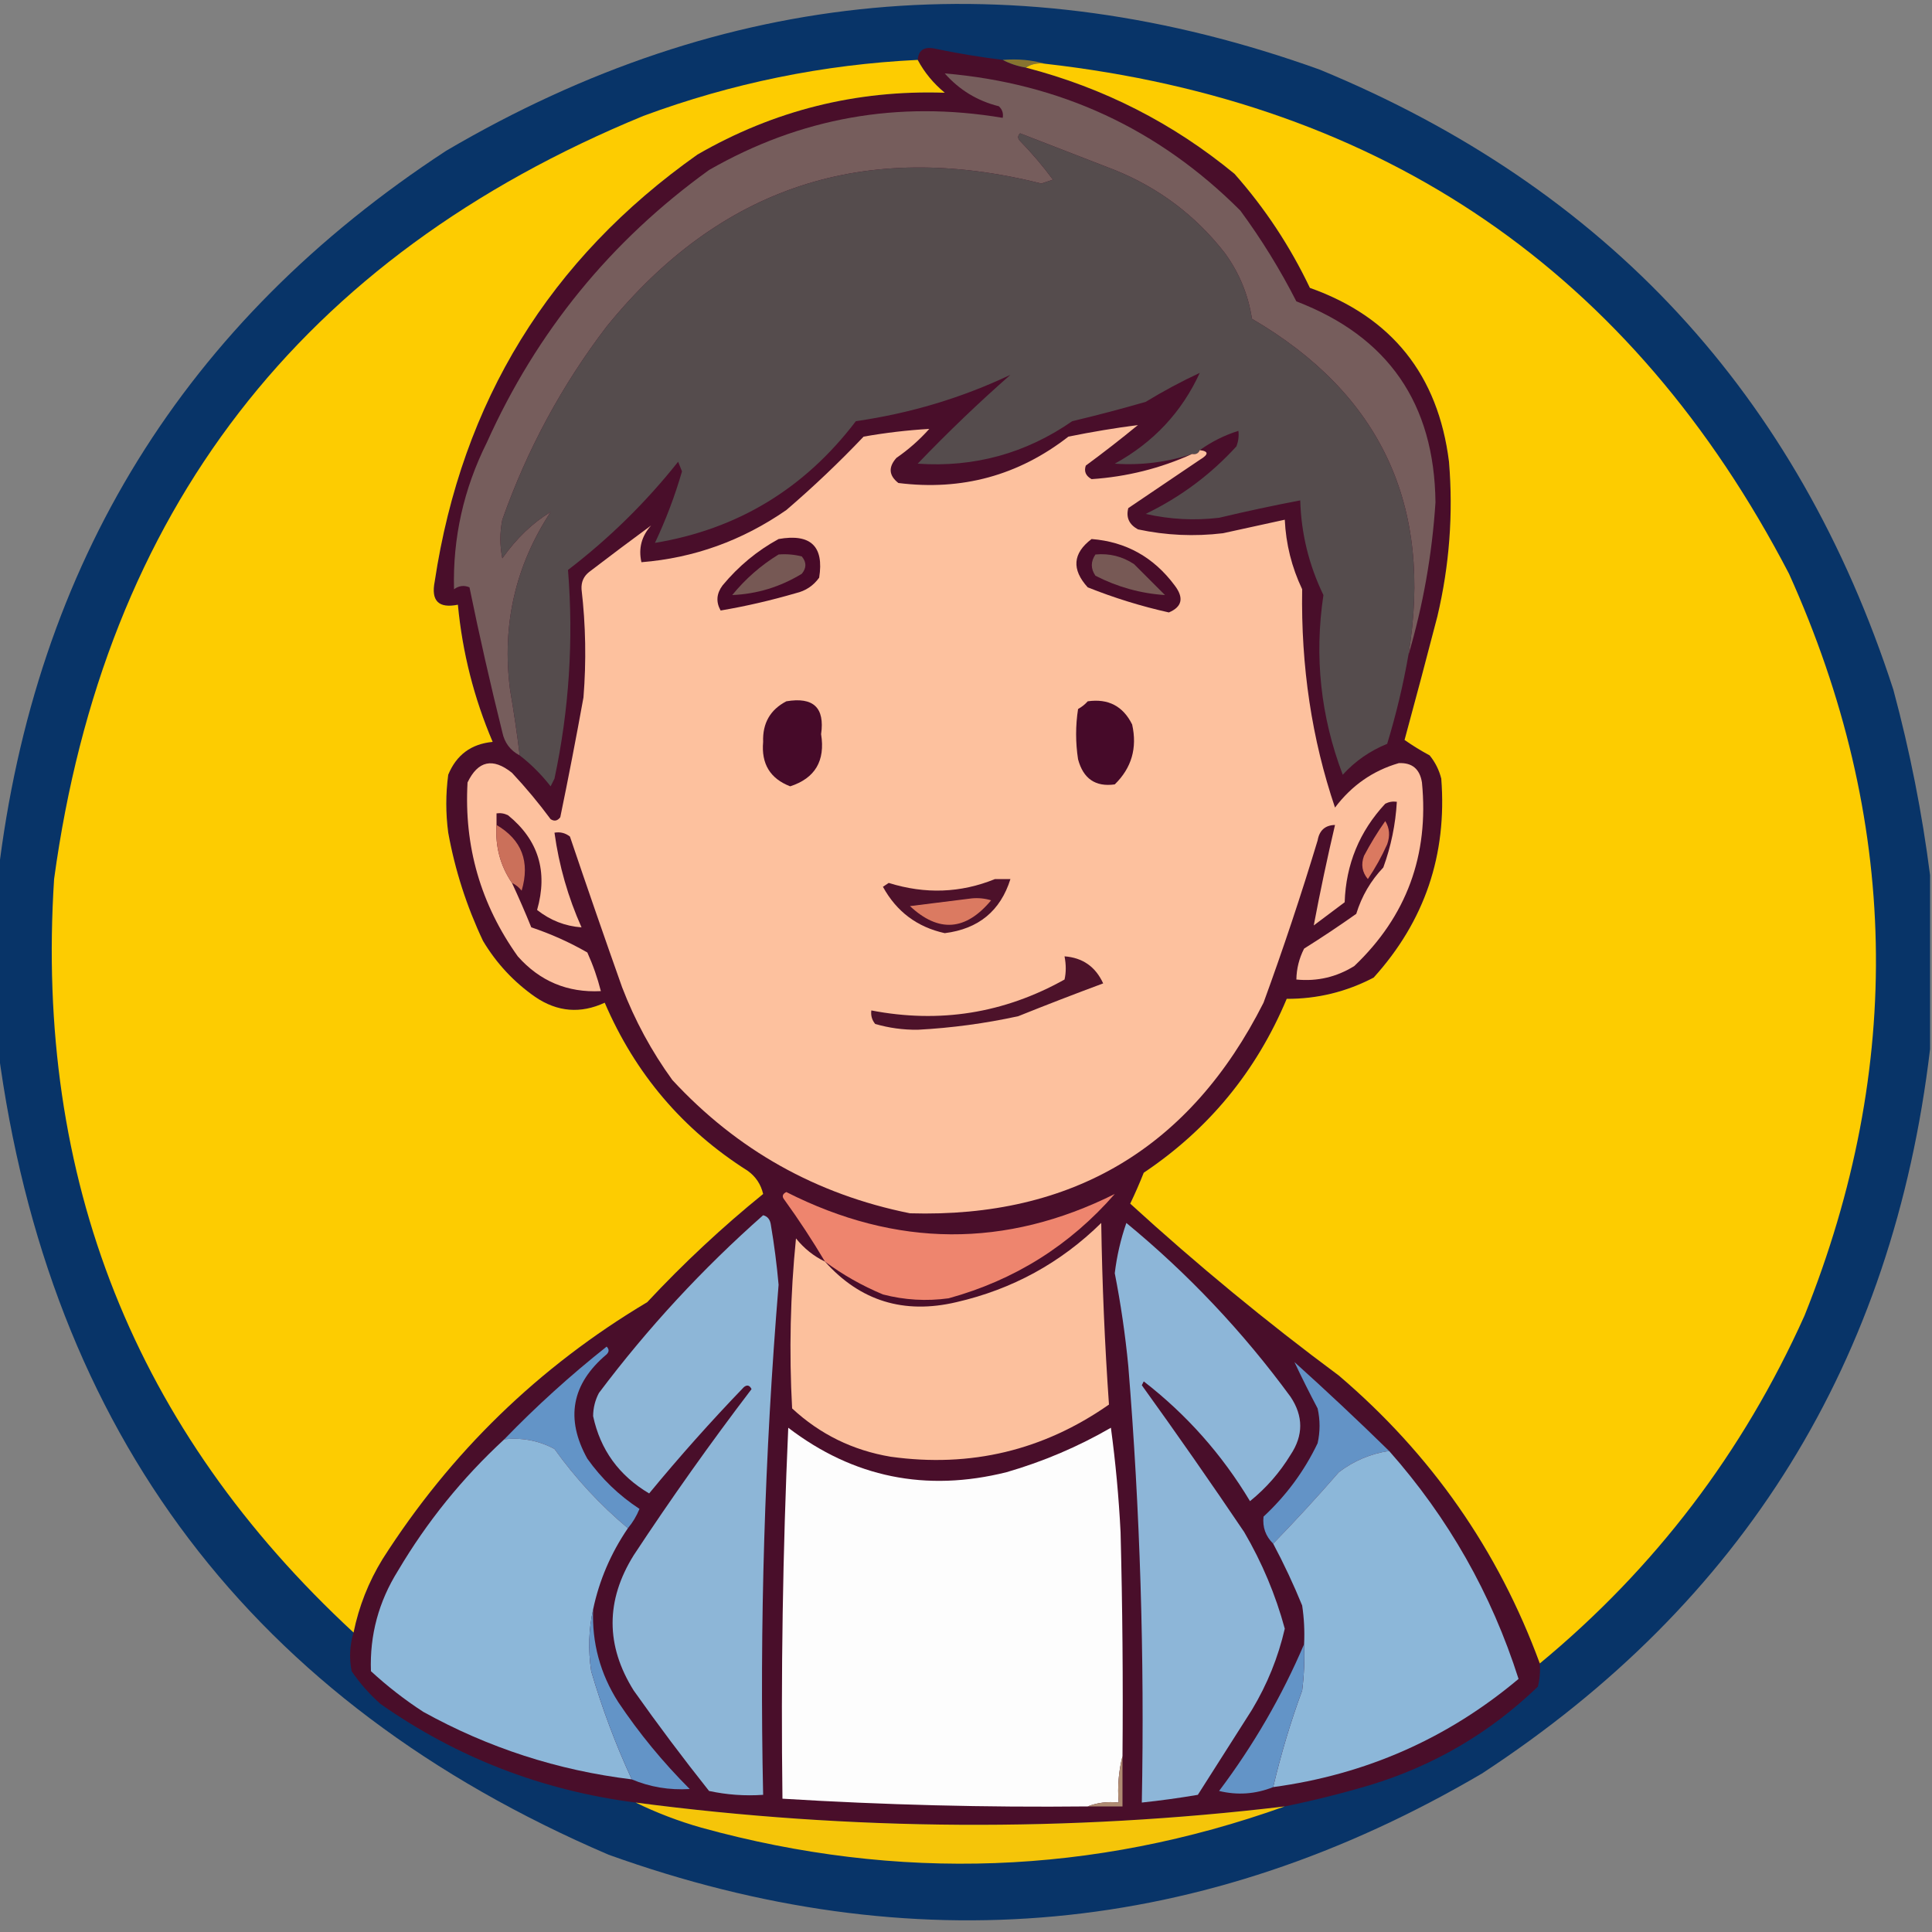 <?xml version="1.0" encoding="UTF-8"?>
<!DOCTYPE svg PUBLIC "-//W3C//DTD SVG 1.1//EN" "http://www.w3.org/Graphics/SVG/1.1/DTD/svg11.dtd">
<svg xmlns="http://www.w3.org/2000/svg" version="1.1" width="500px" height="500px" style="shape-rendering:geometricPrecision; text-rendering:geometricPrecision; image-rendering:optimizeQuality; fill-rule:evenodd; clip-rule:evenodd" xmlns:xlink="http://www.w3.org/1999/xlink">
<rect width="100%" height="100%" fill="#808080" stroke="none"/>
<g><path style="opacity:0.956" fill="#033067" d="M 499.5,226.5 C 499.5,241.5 499.5,256.5 499.5,271.5C 489.907,352.223 451.24,414.723 383.5,459C 311.522,501.255 236.189,508.255 157.5,480C 65.324,440.498 12.657,370.998 -0.5,271.5C -0.5,256.5 -0.5,241.5 -0.5,226.5C 9.092,145.779 47.759,83.279 115.5,39C 187.475,-3.255 262.808,-10.255 341.5,18C 415.725,48.612 465.225,102.112 490,178.5C 494.285,194.424 497.452,210.424 499.5,226.5 Z"/></g>
<g><path style="opacity:1" fill="#490e2a" d="M 259.5,15.5 C 261.302,16.458 263.302,17.125 265.5,17.5C 285.59,22.711 303.59,31.878 319.5,45C 327.366,53.89 333.866,63.723 339,74.5C 360.193,82.038 372.193,97.038 375,119.5C 376.114,132.991 375.114,146.324 372,159.5C 369.229,170.188 366.396,180.855 363.5,191.5C 365.583,192.959 367.75,194.292 370,195.5C 371.439,197.275 372.439,199.275 373,201.5C 374.529,221.246 368.696,238.413 355.5,253C 348.439,256.695 340.939,258.528 333,258.5C 325.143,277.235 312.809,292.235 296,303.5C 294.931,306.208 293.764,308.875 292.5,311.5C 309.772,327.277 327.772,342.111 346.5,356C 370.418,376.388 387.751,401.221 398.5,430.5C 398.662,432.527 398.495,434.527 398,436.5C 385.59,448.459 371.09,456.959 354.5,462C 347.227,464.152 339.894,465.985 332.5,467.5C 276.469,474.166 220.469,473.833 164.5,466.5C 140.336,463.393 118.336,454.893 98.5,441C 95.628,438.463 93.128,435.63 91,432.5C 90.341,429.112 90.508,425.779 91.5,422.5C 92.872,415.75 95.372,409.417 99,403.5C 116.594,375.906 139.427,353.739 167.5,337C 176.919,326.91 186.919,317.577 197.5,309C 196.917,306.501 195.584,304.501 193.5,303C 176.715,292.374 164.382,277.874 156.5,259.5C 150.24,262.403 144.24,261.903 138.5,258C 132.955,254.122 128.455,249.289 125,243.5C 120.763,234.547 117.763,225.213 116,215.5C 115.333,210.5 115.333,205.5 116,200.5C 118.121,195.356 121.954,192.522 127.5,192C 122.664,180.658 119.664,168.825 118.5,156.5C 113.508,157.508 111.508,155.508 112.5,150.5C 119.537,103.903 142.204,67.07 180.5,40C 200.286,28.575 221.619,23.242 244.5,24C 241.553,21.564 239.22,18.731 237.5,15.5C 237.685,13.11 239.018,12.11 241.5,12.5C 247.468,13.761 253.468,14.761 259.5,15.5 Z"/></g>
<g><path style="opacity:1" fill="#877430" d="M 259.5,15.5 C 263.371,15.185 267.038,15.518 270.5,16.5C 268.585,16.215 266.919,16.549 265.5,17.5C 263.302,17.125 261.302,16.458 259.5,15.5 Z"/></g>
<g><path style="opacity:1" fill="#fdcc01" d="M 237.5,15.5 C 239.22,18.731 241.553,21.564 244.5,24C 221.619,23.242 200.286,28.575 180.5,40C 142.204,67.07 119.537,103.903 112.5,150.5C 111.508,155.508 113.508,157.508 118.5,156.5C 119.664,168.825 122.664,180.658 127.5,192C 121.954,192.522 118.121,195.356 116,200.5C 115.333,205.5 115.333,210.5 116,215.5C 117.763,225.213 120.763,234.547 125,243.5C 128.455,249.289 132.955,254.122 138.5,258C 144.24,261.903 150.24,262.403 156.5,259.5C 164.382,277.874 176.715,292.374 193.5,303C 195.584,304.501 196.917,306.501 197.5,309C 186.919,317.577 176.919,326.91 167.5,337C 139.427,353.739 116.594,375.906 99,403.5C 95.372,409.417 92.872,415.75 91.5,422.5C 34.85,370.103 9.017,305.103 14,227.5C 26.985,132.329 77.819,66.496 166.5,30C 189.425,21.515 213.092,16.682 237.5,15.5 Z"/></g>
<g><path style="opacity:1" fill="#fdcc00" d="M 265.5,17.5 C 266.919,16.549 268.585,16.215 270.5,16.5C 358.26,26.476 422.427,70.476 463,148.5C 491.596,211.883 492.929,275.883 467,340.5C 451.115,375.873 428.282,405.873 398.5,430.5C 387.751,401.221 370.418,376.388 346.5,356C 327.772,342.111 309.772,327.277 292.5,311.5C 293.764,308.875 294.931,306.208 296,303.5C 312.809,292.235 325.143,277.235 333,258.5C 340.939,258.528 348.439,256.695 355.5,253C 368.696,238.413 374.529,221.246 373,201.5C 372.439,199.275 371.439,197.275 370,195.5C 367.75,194.292 365.583,192.959 363.5,191.5C 366.396,180.855 369.229,170.188 372,159.5C 375.114,146.324 376.114,132.991 375,119.5C 372.193,97.038 360.193,82.038 339,74.5C 333.866,63.723 327.366,53.89 319.5,45C 303.59,31.878 285.59,22.711 265.5,17.5 Z"/></g>
<g><path style="opacity:1" fill="#765d5c" d="M 364.5,169.5 C 370.891,130.96 357.391,101.96 324,82.5C 323.054,76.274 320.721,70.607 317,65.5C 309.459,55.805 299.959,48.638 288.5,44C 280.317,40.829 272.15,37.662 264,34.5C 263.333,35.167 263.333,35.833 264,36.5C 267.071,39.648 269.904,42.981 272.5,46.5C 271.5,46.833 270.5,47.167 269.5,47.5C 223.827,36.003 186.327,48.336 157,84.5C 145.414,99.666 136.414,116.333 130,134.5C 129.333,137.833 129.333,141.167 130,144.5C 133.658,139.327 137.824,135.327 142.5,132.5C 133.346,146.456 129.846,161.789 132,178.5C 132.975,184.156 133.808,189.823 134.5,195.5C 132.066,194.229 130.566,192.229 130,189.5C 126.892,176.993 124.058,164.493 121.5,152C 120.101,151.405 118.768,151.572 117.5,152.5C 117.149,139.227 119.982,126.56 126,114.5C 138.91,85.818 158.077,62.318 183.5,44C 207.125,30.444 232.458,25.944 259.5,30.5C 259.719,29.325 259.386,28.325 258.5,27.5C 252.953,26.12 248.286,23.287 244.5,19C 274.378,21.524 299.878,33.357 321,54.5C 326.46,61.915 331.293,69.748 335.5,78C 359.22,87.077 371.22,104.41 371.5,130C 370.62,143.552 368.287,156.718 364.5,169.5 Z"/></g>
<g><path style="opacity:1" fill="#554c4d" d="M 364.5,169.5 C 363.142,177.266 361.309,184.932 359,192.5C 354.556,194.304 350.722,196.971 347.5,200.5C 341.78,185.439 340.113,169.939 342.5,154C 338.742,146.233 336.742,138.066 336.5,129.5C 329.503,130.831 322.503,132.331 315.5,134C 309.109,134.758 302.776,134.424 296.5,133C 305.51,128.644 313.343,122.811 320,115.5C 320.49,114.207 320.657,112.873 320.5,111.5C 316.891,112.638 313.558,114.304 310.5,116.5C 310.158,117.338 309.492,117.672 308.5,117.5C 301.982,119.631 295.316,120.464 288.5,120C 298.495,114.51 305.828,106.677 310.5,96.5C 305.771,98.701 301.104,101.201 296.5,104C 290.205,105.824 283.872,107.49 277.5,109C 265.469,117.343 252.135,121.01 237.5,120C 245.25,111.914 253.25,104.247 261.5,97C 248.904,102.972 235.571,106.972 221.5,109C 208.215,126.464 190.881,136.964 169.5,140.5C 172.328,134.514 174.662,128.348 176.5,122C 176.167,121.167 175.833,120.333 175.5,119.5C 167.175,129.991 157.675,139.325 147,147.5C 148.462,165.664 147.295,183.664 143.5,201.5C 143.167,202.167 142.833,202.833 142.5,203.5C 140.118,200.452 137.452,197.785 134.5,195.5C 133.808,189.823 132.975,184.156 132,178.5C 129.846,161.789 133.346,146.456 142.5,132.5C 137.824,135.327 133.658,139.327 130,144.5C 129.333,141.167 129.333,137.833 130,134.5C 136.414,116.333 145.414,99.666 157,84.5C 186.327,48.336 223.827,36.003 269.5,47.5C 270.5,47.167 271.5,46.833 272.5,46.5C 269.904,42.981 267.071,39.648 264,36.5C 263.333,35.833 263.333,35.167 264,34.5C 272.15,37.662 280.317,40.829 288.5,44C 299.959,48.638 309.459,55.805 317,65.5C 320.721,70.607 323.054,76.274 324,82.5C 357.391,101.96 370.891,130.96 364.5,169.5 Z"/></g>
<g><path style="opacity:1" fill="#fdc19e" d="M 308.5,117.5 C 309.492,117.672 310.158,117.338 310.5,116.5C 312.842,116.775 312.842,117.608 310.5,119C 304.333,123.167 298.167,127.333 292,131.5C 291.37,133.903 292.203,135.737 294.5,137C 301.753,138.557 309.086,138.89 316.5,138C 321.854,136.828 327.187,135.661 332.5,134.5C 332.793,140.798 334.293,146.798 337,152.5C 336.668,172.485 339.501,191.318 345.5,209C 349.811,203.277 355.311,199.444 362,197.5C 365.439,197.334 367.439,199.001 368,202.5C 369.845,221.311 364.012,237.144 350.5,250C 345.901,252.867 340.901,254.034 335.5,253.5C 335.548,250.687 336.215,248.021 337.5,245.5C 342.086,242.624 346.586,239.624 351,236.5C 352.408,231.924 354.741,227.924 358,224.5C 359.999,219.02 361.166,213.354 361.5,207.5C 360.448,207.351 359.448,207.517 358.5,208C 351.828,215.179 348.328,223.679 348,233.5C 345.333,235.5 342.667,237.5 340,239.5C 341.634,230.832 343.467,222.166 345.5,213.5C 342.95,213.561 341.45,214.894 341,217.5C 336.737,231.621 332.071,245.621 327,259.5C 308.031,297.066 277.531,315.233 235.5,314C 211.242,309.123 190.742,297.623 174,279.5C 168.635,272.107 164.302,264.107 161,255.5C 156.379,242.467 151.879,229.467 147.5,216.5C 146.311,215.571 144.978,215.238 143.5,215.5C 144.668,224.008 147.002,232.175 150.5,240C 146.268,239.697 142.434,238.197 139,235.5C 141.844,225.558 139.344,217.392 131.5,211C 130.552,210.517 129.552,210.351 128.5,210.5C 128.5,211.5 128.5,212.5 128.5,213.5C 128.139,219.065 129.473,224.065 132.5,228.5C 134.268,232.308 135.934,236.142 137.5,240C 142.54,241.677 147.373,243.844 152,246.5C 153.474,249.756 154.64,253.089 155.5,256.5C 146.885,256.942 139.719,253.942 134,247.5C 124.399,234.029 120.065,219.029 121,202.5C 123.705,196.867 127.538,196.033 132.5,200C 136.072,203.815 139.405,207.815 142.5,212C 143.449,212.617 144.282,212.451 145,211.5C 147.126,201.201 149.126,190.868 151,180.5C 151.752,171.145 151.586,161.812 150.5,152.5C 150.39,150.626 151.056,149.126 152.5,148C 157.98,143.807 163.313,139.807 168.5,136C 166.03,138.763 165.196,141.93 166,145.5C 179.576,144.416 192.076,139.916 203.5,132C 210.522,125.976 217.189,119.643 223.5,113C 229.178,111.996 234.845,111.329 240.5,111C 237.948,113.853 235.115,116.353 232,118.5C 229.855,120.895 230.022,123.062 232.5,125C 248.913,127.057 263.58,123.057 276.5,113C 282.534,111.772 288.534,110.772 294.5,110C 290.09,113.621 285.59,117.121 281,120.5C 280.493,121.996 280.993,123.163 282.5,124C 291.622,123.386 300.288,121.22 308.5,117.5 Z"/></g>
<g><path style="opacity:1" fill="#470a28" d="M 201.5,139.5 C 209.794,138.036 213.294,141.37 212,149.5C 210.499,151.584 208.499,152.917 206,153.5C 199.496,155.398 192.996,156.898 186.5,158C 185.251,155.79 185.418,153.624 187,151.5C 191.149,146.503 195.983,142.503 201.5,139.5 Z"/></g>
<g><path style="opacity:1" fill="#480c29" d="M 282.5,139.5 C 291.401,140.202 298.568,144.202 304,151.5C 306.444,154.714 305.944,157.048 302.5,158.5C 295.322,156.898 288.322,154.731 281.5,152C 277.286,147.361 277.619,143.195 282.5,139.5 Z"/></g>
<g><path style="opacity:1" fill="#765854" d="M 201.5,143.5 C 203.527,143.338 205.527,143.505 207.5,144C 208.747,145.494 208.747,146.994 207.5,148.5C 201.944,151.887 195.944,153.721 189.5,154C 192.929,149.795 196.929,146.295 201.5,143.5 Z"/></g>
<g><path style="opacity:1" fill="#775955" d="M 283.5,143.5 C 287.131,143.16 290.464,143.994 293.5,146C 296.167,148.667 298.833,151.333 301.5,154C 295.215,153.594 289.215,151.927 283.5,149C 282.248,147.172 282.248,145.339 283.5,143.5 Z"/></g>
<g><path style="opacity:1" fill="#460a29" d="M 203.5,181.5 C 210.49,180.305 213.49,183.139 212.5,190C 213.611,196.907 210.944,201.407 204.5,203.5C 199.319,201.509 196.986,197.676 197.5,192C 197.324,187.177 199.324,183.677 203.5,181.5 Z"/></g>
<g><path style="opacity:1" fill="#460a29" d="M 281.5,181.5 C 286.814,180.74 290.647,182.74 293,187.5C 294.357,193.584 292.857,198.75 288.5,203C 283.511,203.7 280.345,201.533 279,196.5C 278.333,192.167 278.333,187.833 279,183.5C 279.995,182.934 280.828,182.267 281.5,181.5 Z"/></g>
<g><path style="opacity:1" fill="#da7960" d="M 358.5,212.5 C 359.622,214.288 359.789,216.288 359,218.5C 357.587,221.661 355.92,224.661 354,227.5C 352.513,225.728 352.18,223.728 353,221.5C 354.662,218.351 356.495,215.351 358.5,212.5 Z"/></g>
<g><path style="opacity:1" fill="#cb705a" d="M 128.5,213.5 C 135.046,217.348 137.212,223.015 135,230.5C 134.292,229.619 133.458,228.953 132.5,228.5C 129.473,224.065 128.139,219.065 128.5,213.5 Z"/></g>
<g><path style="opacity:1" fill="#4d112a" d="M 257.5,227.5 C 258.833,227.5 260.167,227.5 261.5,227.5C 258.91,235.746 253.243,240.412 244.5,241.5C 237.356,239.927 232.023,235.927 228.5,229.5C 229,229.167 229.5,228.833 230,228.5C 239.449,231.451 248.615,231.118 257.5,227.5 Z"/></g>
<g><path style="opacity:1" fill="#db7a61" d="M 251.5,232.5 C 253.199,232.34 254.866,232.506 256.5,233C 249.913,240.923 242.913,241.423 235.5,234.5C 240.985,233.833 246.319,233.167 251.5,232.5 Z"/></g>
<g><path style="opacity:1" fill="#4d122a" d="M 275.5,247.5 C 280.187,247.848 283.52,250.181 285.5,254.5C 278.139,257.232 270.806,260.065 263.5,263C 254.925,264.868 246.259,266.035 237.5,266.5C 233.744,266.537 230.078,266.037 226.5,265C 225.663,263.989 225.33,262.822 225.5,261.5C 243.189,264.91 259.856,262.243 275.5,253.5C 275.92,251.674 275.92,249.674 275.5,247.5 Z"/></g>
<g><path style="opacity:1" fill="#ee856e" d="M 213.5,326.5 C 210.269,321.053 206.769,315.719 203,310.5C 202.312,309.668 202.479,309.002 203.5,308.5C 231.943,322.921 260.276,323.088 288.5,309C 276.888,322.307 262.555,331.307 245.5,336C 239.763,336.789 234.097,336.456 228.5,335C 223.101,332.744 218.101,329.91 213.5,326.5 Z"/></g>
<g><path style="opacity:1" fill="#8db6d7" d="M 197.5,314.5 C 198.649,314.791 199.316,315.624 199.5,317C 200.372,322.139 201.038,327.306 201.5,332.5C 197.882,376.421 196.548,420.421 197.5,464.5C 192.786,464.827 188.12,464.493 183.5,463.5C 176.757,455.012 170.257,446.346 164,437.5C 156.718,425.861 156.718,414.195 164,402.5C 173.675,387.815 183.842,373.482 194.5,359.5C 193.998,358.479 193.332,358.312 192.5,359C 183.962,367.869 175.796,377.036 168,386.5C 160.201,381.884 155.368,375.218 153.5,366.5C 153.515,364.366 154.015,362.366 155,360.5C 167.59,343.742 181.756,328.409 197.5,314.5 Z"/></g>
<g><path style="opacity:1" fill="#8db6d8" d="M 291.5,316.5 C 307.518,329.686 321.684,344.686 334,361.5C 337.333,366.5 337.333,371.5 334,376.5C 331.197,381.102 327.697,385.102 323.5,388.5C 316.261,376.429 307.094,366.096 296,357.5C 295.833,357.833 295.667,358.167 295.5,358.5C 304.528,371.029 313.361,383.695 322,396.5C 326.626,404.412 330.126,412.746 332.5,421.5C 330.796,428.914 327.963,435.914 324,442.5C 319.333,449.833 314.667,457.167 310,464.5C 305.222,465.315 300.389,465.981 295.5,466.5C 296.225,428.769 295.058,391.103 292,353.5C 291.222,345.432 290.055,337.432 288.5,329.5C 289.041,325.023 290.041,320.689 291.5,316.5 Z"/></g>
<g><path style="opacity:1" fill="#fcc09d" d="M 213.5,326.5 C 222.592,336.694 233.925,340.194 247.5,337C 261.979,333.679 274.479,326.846 285,316.5C 285.237,332.158 285.903,347.825 287,363.5C 270.014,375.377 251.181,379.877 230.5,377C 220.713,375.356 212.213,371.19 205,364.5C 204.197,349.805 204.53,335.139 206,320.5C 208.086,323.094 210.586,325.094 213.5,326.5 Z"/></g>
<g><path style="opacity:1" fill="#6394c7" d="M 162.5,395.5 C 155.298,389.465 148.964,382.631 143.5,375C 139.454,372.826 135.121,371.993 130.5,372.5C 138.788,363.932 147.621,355.932 157,348.5C 157.667,349.167 157.667,349.833 157,350.5C 147.92,358.144 146.254,367.144 152,377.5C 155.688,382.688 160.188,387.022 165.5,390.5C 164.74,392.36 163.74,394.027 162.5,395.5 Z"/></g>
<g><path style="opacity:1" fill="#6393c6" d="M 359.5,375.5 C 354.707,376.229 350.374,378.063 346.5,381C 340.967,387.363 335.301,393.529 329.5,399.5C 327.538,397.575 326.705,395.242 327,392.5C 332.898,387.021 337.565,380.688 341,373.5C 341.667,370.5 341.667,367.5 341,364.5C 338.839,360.408 336.839,356.408 335,352.5C 343.364,360.033 351.531,367.7 359.5,375.5 Z"/></g>
<g><path style="opacity:1" fill="#fdfdfd" d="M 290.5,454.5 C 289.517,458.298 289.183,462.298 289.5,466.5C 286.615,466.194 283.948,466.527 281.5,467.5C 255.138,467.779 228.805,467.113 202.5,465.5C 202.078,433.475 202.578,401.475 204,369.5C 220.842,382.369 239.676,386.203 260.5,381C 269.993,378.251 278.993,374.418 287.5,369.5C 288.712,378.462 289.545,387.462 290,396.5C 290.5,415.83 290.667,435.164 290.5,454.5 Z"/></g>
<g><path style="opacity:1" fill="#8cb7d9" d="M 130.5,372.5 C 135.121,371.993 139.454,372.826 143.5,375C 148.964,382.631 155.298,389.465 162.5,395.5C 158.08,401.995 155.08,408.995 153.5,416.5C 152.349,421.65 152.183,426.984 153,432.5C 155.817,442.122 159.317,451.455 163.5,460.5C 144.366,458.177 126.366,452.344 109.5,443C 104.714,439.882 100.214,436.382 96,432.5C 95.659,423.179 97.992,414.512 103,406.5C 110.507,393.815 119.674,382.481 130.5,372.5 Z"/></g>
<g><path style="opacity:1" fill="#8cb7d9" d="M 359.5,375.5 C 374.825,392.818 385.992,412.485 393,434.5C 374.65,449.919 353.484,459.252 329.5,462.5C 331.491,454.025 333.991,445.691 337,437.5C 337.499,433.514 337.666,429.514 337.5,425.5C 337.665,422.15 337.498,418.817 337,415.5C 334.759,410.02 332.259,404.687 329.5,399.5C 335.301,393.529 340.967,387.363 346.5,381C 350.374,378.063 354.707,376.229 359.5,375.5 Z"/></g>
<g><path style="opacity:1" fill="#6394c7" d="M 153.5,416.5 C 153.167,425.167 155.334,433.167 160,440.5C 165.411,448.582 171.578,456.082 178.5,463C 173.209,463.318 168.209,462.485 163.5,460.5C 159.317,451.455 155.817,442.122 153,432.5C 152.183,426.984 152.349,421.65 153.5,416.5 Z"/></g>
<g><path style="opacity:1" fill="#6394c7" d="M 337.5,425.5 C 337.666,429.514 337.499,433.514 337,437.5C 333.991,445.691 331.491,454.025 329.5,462.5C 324.942,464.32 320.275,464.653 315.5,463.5C 324.421,451.645 331.755,438.978 337.5,425.5 Z"/></g>
<g><path style="opacity:1" fill="#af8b72" d="M 290.5,454.5 C 290.5,458.833 290.5,463.167 290.5,467.5C 287.5,467.5 284.5,467.5 281.5,467.5C 283.948,466.527 286.615,466.194 289.5,466.5C 289.183,462.298 289.517,458.298 290.5,454.5 Z"/></g>
<g><path style="opacity:1" fill="#f5c509" d="M 164.5,466.5 C 220.469,473.833 276.469,474.166 332.5,467.5C 282.859,485.222 232.525,487.056 181.5,473C 175.539,471.296 169.872,469.129 164.5,466.5 Z"/></g>
</svg>
